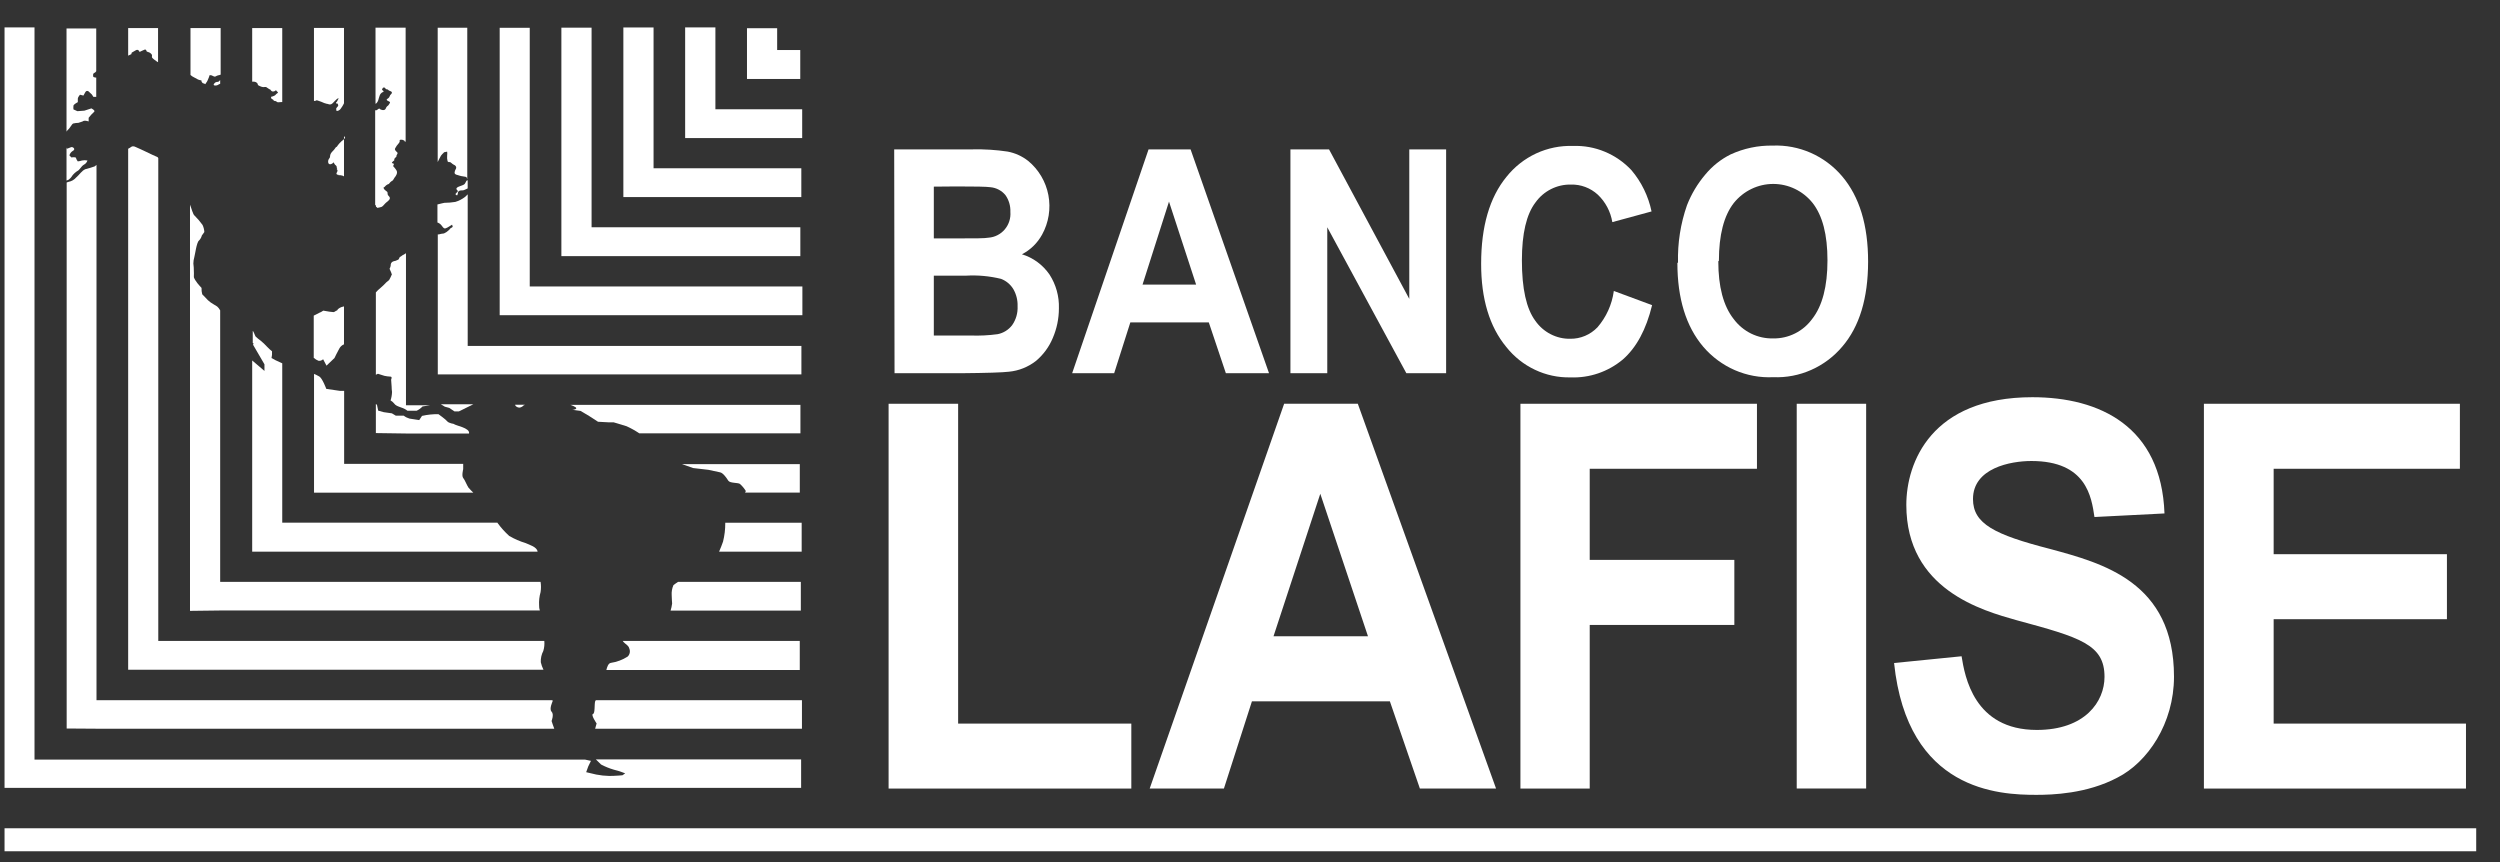 <svg width="87" height="30" viewBox="0 0 87 30" fill="none" xmlns="http://www.w3.org/2000/svg">
<rect x="0" y="0" width="87" height="30" fill="#333333" stroke="none"/>
<g clip-path="url(#clip0_553_714)">
<path d="M20.916 26.604C21.056 26.679 21.203 26.738 21.355 26.783C21.492 26.815 21.626 26.858 21.757 26.912L21.662 26.979C21.662 26.979 21.418 27.003 21.203 27.003C21.05 27 20.898 26.983 20.748 26.954L20.399 26.872L20.47 26.674L20.565 26.478L20.355 26.433H20.058H19.936H1.201V0.953H0.158V27.418H27.879V26.426H20.735L20.916 26.604Z" fill="white"/>
<path d="M20.718 24.385C20.674 24.496 20.718 24.821 20.636 24.846C20.553 24.871 20.762 25.176 20.762 25.176L20.711 25.359H27.908V24.367H20.735C20.735 24.367 20.735 24.382 20.718 24.39" fill="white"/>
<path d="M2.498 6.136C2.556 6.055 2.629 5.987 2.715 5.937C2.763 5.917 2.832 5.783 2.915 5.734C2.945 5.719 2.972 5.699 2.994 5.673C3.017 5.648 3.033 5.618 3.044 5.585C2.981 5.572 2.916 5.572 2.854 5.585C2.806 5.601 2.757 5.611 2.707 5.617C2.679 5.582 2.657 5.542 2.644 5.498C2.644 5.454 2.483 5.478 2.483 5.478L2.415 5.407C2.434 5.339 2.479 5.282 2.539 5.248C2.644 5.193 2.539 5.101 2.476 5.121C2.412 5.141 2.266 5.211 2.315 5.171C2.364 5.131 2.315 5.154 2.315 5.146V6.284L2.386 6.255C2.429 6.224 2.467 6.186 2.498 6.143" fill="white"/>
<path d="M2.547 4.298C2.607 4.284 2.668 4.276 2.729 4.275L2.876 4.226C2.876 4.226 2.917 4.171 3.085 4.226V4.099C3.143 4.024 3.208 3.953 3.278 3.889C3.327 3.846 3.18 3.772 3.18 3.772L2.937 3.851L2.693 3.869L2.556 3.807C2.552 3.765 2.552 3.722 2.556 3.68C2.556 3.633 2.708 3.554 2.708 3.554C2.711 3.513 2.711 3.471 2.708 3.43C2.708 3.385 2.783 3.296 2.783 3.296L2.903 3.326L2.959 3.226C3.01 3.122 3.08 3.179 3.08 3.179L3.197 3.288L3.249 3.37H3.349V2.701C3.305 2.701 3.249 2.678 3.249 2.678C3.249 2.678 3.212 2.562 3.283 2.537C3.311 2.526 3.334 2.505 3.349 2.478V0.99H2.315V4.58C2.326 4.561 2.339 4.542 2.354 4.526C2.444 4.454 2.491 4.323 2.547 4.298Z" fill="white"/>
<path d="M3.358 25.359H19.288C19.261 25.295 19.195 25.091 19.195 25.091C19.195 25.091 19.288 24.858 19.195 24.766C19.103 24.675 19.229 24.412 19.229 24.412V24.367H3.358V5.739L3.293 5.791C3.188 5.828 3.081 5.861 2.973 5.887C2.846 5.937 2.759 6.088 2.647 6.18C2.578 6.259 2.485 6.311 2.383 6.329C2.362 6.335 2.341 6.342 2.32 6.351V25.352L3.358 25.359Z" fill="white"/>
<path d="M5.508 23.306H18.912C18.871 23.224 18.84 23.136 18.82 23.046C18.813 22.909 18.844 22.773 18.907 22.652C18.942 22.539 18.953 22.421 18.942 22.304H5.508V5.503C5.503 5.492 5.496 5.481 5.488 5.471C5.488 5.471 5.113 5.303 5.047 5.265C4.981 5.228 4.803 5.156 4.728 5.119C4.652 5.082 4.606 5.072 4.511 5.149C4.492 5.156 4.475 5.166 4.46 5.179V23.306H5.508Z" fill="white"/>
<path d="M4.582 1.865C4.511 1.865 4.645 1.793 4.733 1.746C4.821 1.699 4.857 1.808 4.857 1.808C4.857 1.808 4.981 1.746 5.035 1.726C5.089 1.706 5.106 1.793 5.106 1.793C5.134 1.802 5.161 1.812 5.189 1.823C5.229 1.839 5.264 1.869 5.286 1.907C5.292 1.929 5.292 1.952 5.286 1.974C5.286 2.009 5.306 2.021 5.327 2.041C5.349 2.061 5.405 2.106 5.444 2.13C5.461 2.145 5.48 2.156 5.5 2.163V0.977H4.46V1.937C4.511 1.912 4.645 1.855 4.582 1.865Z" fill="white"/>
<path d="M27.832 22.304H21.671C21.679 22.317 21.688 22.33 21.698 22.341C21.757 22.411 21.871 22.455 21.898 22.564C21.919 22.612 21.925 22.665 21.915 22.716C21.905 22.767 21.88 22.814 21.842 22.849C21.665 22.963 21.466 23.037 21.259 23.068C21.167 23.08 21.125 23.219 21.101 23.316H27.832V22.304Z" fill="white"/>
<path d="M6.872 2.76C6.872 2.76 6.98 2.802 7.002 2.795C7.009 2.799 7.015 2.805 7.019 2.812H7.004C7.004 2.812 7.026 2.874 7.055 2.892C7.085 2.909 7.128 2.914 7.158 2.929C7.155 2.916 7.157 2.904 7.163 2.892C7.169 2.881 7.178 2.872 7.189 2.867C7.203 2.847 7.214 2.825 7.223 2.802C7.24 2.769 7.255 2.734 7.267 2.698C7.272 2.676 7.279 2.654 7.289 2.634C7.289 2.611 7.289 2.616 7.323 2.616C7.401 2.616 7.448 2.698 7.513 2.654C7.538 2.639 7.566 2.628 7.594 2.621C7.623 2.617 7.652 2.609 7.679 2.597V0.977H6.629V2.609C6.665 2.642 6.706 2.67 6.751 2.691C6.795 2.711 6.838 2.734 6.88 2.76" fill="white"/>
<path d="M27.869 20.249H23.597C23.541 20.284 23.488 20.322 23.436 20.363C23.387 20.474 23.366 20.596 23.375 20.717C23.375 20.806 23.39 21.002 23.39 21.002C23.379 21.087 23.361 21.17 23.336 21.25H27.869V20.249Z" fill="white"/>
<path d="M7.465 2.974C7.492 2.979 7.521 2.977 7.548 2.97C7.574 2.963 7.599 2.95 7.621 2.932C7.635 2.929 7.649 2.924 7.662 2.917V2.786C7.642 2.809 7.619 2.83 7.594 2.848C7.56 2.848 7.531 2.848 7.502 2.865C7.472 2.882 7.394 2.957 7.465 2.974Z" fill="white"/>
<path d="M7.662 21.245H18.786C18.767 21.188 18.759 21.127 18.761 21.067C18.752 20.911 18.769 20.755 18.812 20.606C18.831 20.487 18.831 20.367 18.812 20.248H7.662V10.8C7.635 10.75 7.6 10.704 7.557 10.666L7.436 10.592C7.362 10.551 7.293 10.501 7.231 10.443C7.202 10.403 7.068 10.277 7.038 10.242C7.018 10.17 7.01 10.094 7.014 10.019C7.014 10.019 6.899 9.898 6.868 9.853C6.836 9.808 6.738 9.684 6.746 9.622C6.753 9.56 6.746 9.444 6.746 9.444C6.747 9.353 6.741 9.263 6.729 9.173C6.729 9.096 6.741 9.019 6.763 8.945C6.787 8.866 6.841 8.434 6.924 8.372C6.972 8.324 7.007 8.263 7.024 8.196L7.111 8.075C7.107 7.989 7.085 7.904 7.048 7.827C6.966 7.713 6.874 7.606 6.775 7.507C6.714 7.47 6.66 7.234 6.612 7.123V21.258L7.662 21.245Z" fill="white"/>
<path d="M8.801 11.988L9.203 12.678V12.908L8.776 12.544V19.197H18.708C18.686 19.031 18.43 18.964 18.291 18.899C18.092 18.839 17.901 18.756 17.721 18.651C17.573 18.518 17.439 18.369 17.321 18.208C17.319 18.2 17.315 18.193 17.309 18.188H9.822V12.643L9.578 12.531L9.449 12.459L9.466 12.35V12.224C9.403 12.175 9.344 12.121 9.29 12.063C9.223 11.989 9.151 11.92 9.073 11.857C9.008 11.812 8.947 11.761 8.891 11.706C8.864 11.661 8.847 11.589 8.82 11.549C8.793 11.51 8.82 11.529 8.796 11.517V11.934L8.832 11.968L8.801 11.988Z" fill="white"/>
<path d="M8.964 2.912C8.978 2.926 8.964 2.941 8.978 2.959C8.993 2.976 9.091 3.023 9.139 3.028C9.16 3.033 9.182 3.033 9.203 3.028C9.225 3.028 9.242 3.028 9.256 3.028C9.271 3.028 9.278 3.045 9.29 3.048C9.306 3.062 9.323 3.073 9.342 3.083C9.364 3.1 9.388 3.107 9.407 3.122C9.427 3.137 9.393 3.122 9.393 3.107C9.406 3.114 9.417 3.124 9.424 3.137C9.424 3.137 9.41 3.137 9.407 3.122C9.439 3.164 9.473 3.202 9.539 3.179C9.605 3.157 9.568 3.164 9.59 3.147C9.612 3.13 9.61 3.147 9.624 3.167C9.639 3.187 9.69 3.209 9.666 3.234C9.641 3.259 9.619 3.261 9.61 3.276C9.6 3.291 9.578 3.318 9.541 3.333C9.507 3.35 9.47 3.363 9.432 3.37C9.432 3.403 9.432 3.43 9.468 3.447C9.505 3.465 9.495 3.46 9.507 3.47C9.52 3.479 9.507 3.492 9.524 3.494C9.531 3.502 9.539 3.508 9.548 3.512C9.558 3.516 9.568 3.518 9.578 3.517C9.615 3.517 9.615 3.534 9.641 3.551C9.668 3.569 9.756 3.551 9.797 3.551C9.805 3.549 9.814 3.549 9.822 3.551V0.977H8.776V2.842H8.827C8.883 2.842 8.932 2.862 8.964 2.912Z" fill="white"/>
<path d="M27.898 18.192H25.239V18.21C25.24 18.425 25.214 18.639 25.162 18.847C25.132 18.936 25.084 19.06 25.025 19.197H27.898V18.192Z" fill="white"/>
<path d="M27.833 17.143V16.151H23.731L24.121 16.288L24.655 16.35C24.655 16.35 24.954 16.417 25.059 16.437C25.164 16.456 25.286 16.635 25.344 16.727C25.403 16.819 25.668 16.791 25.746 16.838C25.828 16.909 25.898 16.993 25.954 17.086C25.954 17.086 25.954 17.104 25.927 17.143H27.833Z" fill="white"/>
<path d="M11.971 17.144H16.47C16.412 17.088 16.355 17.029 16.302 16.968C16.239 16.873 16.18 16.705 16.119 16.633C16.059 16.561 16.119 16.328 16.119 16.328V16.142H11.976V13.602H11.828L11.355 13.533C11.355 13.533 11.221 13.168 11.111 13.101C11.052 13.068 10.991 13.038 10.928 13.012V17.144H11.971Z" fill="white"/>
<path d="M11.776 6.096C11.823 6.094 11.87 6.099 11.915 6.111C11.935 6.118 11.954 6.127 11.971 6.138V4.839L11.954 4.859C11.857 4.931 11.774 5.021 11.71 5.124C11.71 5.124 11.71 5.124 11.71 5.109C11.71 5.094 11.659 5.161 11.649 5.179C11.613 5.236 11.54 5.285 11.506 5.355C11.472 5.424 11.506 5.466 11.452 5.521C11.438 5.541 11.427 5.564 11.422 5.588C11.417 5.613 11.418 5.638 11.423 5.662C11.426 5.679 11.435 5.693 11.448 5.703C11.461 5.713 11.477 5.718 11.493 5.717C11.519 5.714 11.543 5.704 11.564 5.689C11.579 5.689 11.591 5.655 11.613 5.652C11.613 5.652 11.635 5.65 11.613 5.652C11.613 5.652 11.637 5.707 11.657 5.729C11.676 5.751 11.701 5.759 11.713 5.789C11.725 5.818 11.713 5.875 11.735 5.863C11.757 5.851 11.72 5.88 11.718 5.885C11.764 5.92 11.745 5.965 11.718 6.009C11.691 6.054 11.718 6.084 11.786 6.086" fill="white"/>
<path d="M10.982 3.502C10.995 3.495 11.009 3.492 11.023 3.492C11.037 3.492 11.052 3.495 11.065 3.502C11.139 3.525 11.213 3.553 11.284 3.586L11.367 3.611C11.418 3.611 11.464 3.653 11.523 3.628C11.581 3.603 11.611 3.546 11.652 3.514C11.693 3.482 11.732 3.42 11.781 3.42C11.781 3.435 11.781 3.45 11.764 3.462C11.747 3.474 11.745 3.534 11.701 3.561C11.695 3.567 11.692 3.575 11.692 3.583C11.692 3.592 11.695 3.6 11.701 3.606C11.752 3.571 11.776 3.658 11.769 3.683C11.762 3.707 11.669 3.772 11.708 3.809C11.674 3.836 11.723 3.869 11.752 3.859C11.803 3.843 11.845 3.809 11.871 3.762C11.903 3.72 11.931 3.675 11.954 3.628C11.954 3.613 11.966 3.611 11.971 3.596V0.972H10.926V3.512H10.945C10.957 3.51 10.97 3.51 10.982 3.512" fill="white"/>
<path d="M11.245 12.502L11.362 12.725L11.64 12.459C11.64 12.459 11.752 12.226 11.803 12.139C11.838 12.068 11.898 12.012 11.971 11.983V10.662L11.874 10.689C11.833 10.706 11.794 10.73 11.759 10.758C11.735 10.793 11.759 10.793 11.688 10.82C11.666 10.841 11.638 10.855 11.608 10.862L11.469 10.847L11.25 10.81L11.162 10.865C11.162 10.865 11.177 10.847 10.918 10.984V12.452C10.967 12.497 11.024 12.533 11.086 12.556C11.114 12.559 11.141 12.557 11.167 12.548C11.194 12.54 11.217 12.525 11.238 12.507" fill="white"/>
<path d="M19.912 14.26L20.204 14.3L20.504 14.478L20.811 14.677L21.162 14.696H21.352L21.805 14.833C21.959 14.903 22.108 14.986 22.249 15.081H27.855V14.089H19.848C19.887 14.104 19.926 14.116 19.956 14.131C20.199 14.24 19.912 14.265 19.912 14.265" fill="white"/>
<path d="M14.128 15.086H16.322C16.366 14.885 15.834 14.81 15.793 14.753C15.793 14.753 15.613 14.726 15.564 14.662C15.515 14.597 15.259 14.414 15.259 14.414C15.066 14.41 14.874 14.43 14.686 14.473L14.589 14.619L14.25 14.567C14.178 14.546 14.11 14.512 14.05 14.466H13.775L13.638 14.384L13.356 14.344L13.161 14.29L13.119 14.089L13.08 14.059V15.071L14.128 15.086Z" fill="white"/>
<path d="M18.084 14.185C18.139 14.175 18.189 14.146 18.225 14.104C18.225 14.104 18.247 14.104 18.264 14.084H17.925L17.942 14.126C17.961 14.145 17.983 14.16 18.007 14.17C18.032 14.181 18.058 14.186 18.084 14.185Z" fill="white"/>
<path d="M15.481 14.153L15.634 14.195L15.815 14.316H15.971C15.971 14.316 16.254 14.175 16.471 14.069H15.342L15.481 14.153Z" fill="white"/>
<path d="M13.378 13.079C13.446 13.094 13.515 13.103 13.585 13.106C13.663 13.106 13.611 13.21 13.611 13.21L13.629 13.459C13.629 13.519 13.634 13.58 13.643 13.639C13.64 13.74 13.623 13.839 13.592 13.935C13.638 13.961 13.678 13.995 13.711 14.036C13.765 14.111 13.826 14.133 13.972 14.185C14.047 14.208 14.118 14.245 14.179 14.294C14.179 14.294 14.44 14.294 14.499 14.294C14.576 14.258 14.645 14.208 14.703 14.145L14.969 14.103H14.128V8.811C14.116 8.823 14.102 8.832 14.087 8.839C14.034 8.864 13.984 8.896 13.938 8.933C13.906 8.933 13.887 9 13.877 9.02C13.867 9.039 13.794 9.062 13.763 9.077C13.723 9.081 13.685 9.093 13.65 9.114C13.633 9.127 13.618 9.146 13.609 9.166C13.599 9.187 13.595 9.21 13.597 9.233C13.594 9.274 13.581 9.313 13.558 9.347C13.558 9.372 13.597 9.436 13.611 9.476C13.616 9.501 13.625 9.524 13.638 9.545C13.61 9.614 13.578 9.682 13.541 9.746L13.441 9.828C13.38 9.895 13.315 9.958 13.246 10.016C13.185 10.063 13.13 10.117 13.08 10.175V13.042L13.151 13.007L13.378 13.079Z" fill="white"/>
<path d="M13.114 7.207C13.114 7.237 13.114 7.237 13.161 7.229C13.204 7.222 13.248 7.21 13.29 7.195C13.351 7.152 13.385 7.093 13.436 7.051C13.487 7.009 13.614 6.929 13.55 6.847C13.529 6.818 13.495 6.798 13.49 6.756C13.485 6.713 13.49 6.694 13.473 6.674C13.456 6.654 13.377 6.612 13.355 6.56C13.334 6.508 13.355 6.535 13.385 6.503C13.413 6.466 13.449 6.437 13.49 6.416C13.511 6.416 13.541 6.399 13.55 6.381C13.55 6.381 13.56 6.364 13.55 6.381C13.567 6.355 13.589 6.332 13.614 6.314C13.633 6.297 13.658 6.292 13.675 6.272C13.691 6.24 13.71 6.21 13.731 6.18C13.782 6.123 13.848 6.019 13.799 5.932C13.776 5.895 13.75 5.859 13.721 5.826C13.707 5.808 13.689 5.801 13.685 5.779C13.68 5.756 13.711 5.731 13.707 5.707C13.702 5.682 13.638 5.687 13.638 5.665C13.638 5.642 13.704 5.595 13.721 5.58C13.718 5.564 13.72 5.547 13.725 5.531C13.731 5.516 13.74 5.502 13.753 5.491C13.767 5.482 13.779 5.471 13.789 5.459C13.804 5.439 13.789 5.414 13.809 5.389C13.828 5.364 13.826 5.357 13.836 5.332C13.835 5.321 13.831 5.31 13.825 5.301C13.818 5.292 13.809 5.285 13.799 5.28C13.762 5.24 13.721 5.206 13.758 5.151C13.785 5.099 13.818 5.051 13.858 5.007C13.88 4.988 13.897 4.963 13.906 4.935C13.911 4.918 13.911 4.9 13.906 4.883C13.926 4.851 13.982 4.861 14.016 4.868C14.036 4.876 14.056 4.885 14.075 4.896C14.075 4.896 14.075 4.923 14.101 4.93H14.116V0.963H13.068V3.614L13.102 3.591C13.139 3.55 13.164 3.5 13.175 3.445C13.19 3.4 13.202 3.348 13.222 3.301C13.235 3.274 13.254 3.251 13.277 3.232C13.295 3.217 13.316 3.206 13.338 3.2C13.365 3.165 13.338 3.165 13.307 3.138C13.275 3.11 13.307 3.113 13.307 3.093C13.307 3.073 13.331 3.036 13.373 3.046C13.414 3.056 13.404 3.078 13.429 3.098C13.453 3.118 13.456 3.098 13.487 3.113C13.519 3.128 13.516 3.138 13.533 3.15C13.55 3.162 13.633 3.177 13.638 3.217C13.643 3.257 13.597 3.286 13.58 3.309C13.563 3.331 13.555 3.388 13.516 3.415C13.477 3.443 13.456 3.45 13.456 3.477C13.469 3.492 13.485 3.505 13.502 3.514C13.516 3.514 13.568 3.544 13.572 3.554C13.577 3.564 13.555 3.611 13.543 3.624C13.526 3.657 13.5 3.684 13.468 3.703C13.424 3.743 13.436 3.797 13.38 3.824C13.336 3.836 13.29 3.831 13.251 3.81C13.234 3.81 13.234 3.81 13.222 3.787C13.163 3.762 13.146 3.824 13.102 3.837C13.087 3.84 13.071 3.84 13.056 3.837V7.128C13.06 7.13 13.065 7.133 13.068 7.137C13.071 7.14 13.074 7.145 13.075 7.15C13.09 7.15 13.075 7.187 13.09 7.2" fill="white"/>
<path d="M16.276 13.03H27.889V12.038H16.276V6.763C16.245 6.79 16.215 6.819 16.188 6.85C16.086 6.929 15.97 6.989 15.847 7.026C15.721 7.047 15.594 7.058 15.466 7.058C15.466 7.058 15.335 7.085 15.223 7.115V7.743C15.282 7.762 15.334 7.801 15.371 7.852C15.396 7.881 15.422 7.931 15.466 7.948C15.51 7.966 15.647 7.872 15.647 7.872L15.732 7.819L15.754 7.881C15.754 7.881 15.754 7.909 15.705 7.929C15.656 7.948 15.671 7.971 15.603 8.023C15.558 8.066 15.506 8.1 15.449 8.124C15.389 8.13 15.33 8.14 15.271 8.157H15.235V13.03H16.276Z" fill="white"/>
<path d="M15.447 5.3L15.561 5.277C15.567 5.322 15.567 5.367 15.561 5.411C15.554 5.479 15.559 5.547 15.576 5.612C15.583 5.624 15.594 5.633 15.607 5.638C15.619 5.643 15.633 5.644 15.647 5.639C15.69 5.639 15.737 5.711 15.795 5.734C15.854 5.756 15.88 5.801 15.876 5.843C15.871 5.885 15.832 5.91 15.82 5.999C15.807 6.088 15.944 6.088 15.988 6.111C16.032 6.133 16.232 6.15 16.232 6.163C16.232 6.175 16.268 6.225 16.261 6.254V0.965H15.232V5.639C15.252 5.597 15.33 5.441 15.347 5.416C15.376 5.377 15.41 5.342 15.447 5.31" fill="white"/>
<path d="M15.91 6.797C15.91 6.797 15.939 6.74 15.934 6.728C15.929 6.716 15.934 6.678 15.968 6.651C16.002 6.624 16.041 6.626 16.11 6.624C16.139 6.624 16.212 6.587 16.275 6.557V6.259C16.276 6.262 16.276 6.264 16.275 6.267C16.274 6.269 16.273 6.271 16.271 6.273C16.27 6.275 16.268 6.277 16.265 6.278C16.263 6.279 16.261 6.279 16.258 6.279C16.212 6.279 16.212 6.381 16.144 6.423C16.076 6.465 15.949 6.485 15.9 6.535C15.851 6.584 15.925 6.624 15.932 6.644C15.939 6.664 15.915 6.678 15.868 6.728C15.822 6.778 15.902 6.797 15.902 6.797" fill="white"/>
<path d="M18.435 9.97V0.968H17.389V9.97V10.969H18.435H27.923V9.97H18.435Z" fill="white"/>
<path d="M20.587 8.913H27.852V7.909H20.587V0.963H19.536V7.909V8.913H20.587Z" fill="white"/>
<path d="M22.744 6.859H27.886V5.855H22.744V0.955H21.693V5.855V6.859H22.744Z" fill="white"/>
<path d="M24.896 4.804H27.916V3.802H24.896V0.953H23.843V3.802V4.804H24.896Z" fill="white"/>
<path d="M27.045 2.748H27.849V1.741H27.045V0.982H25.995V1.741V2.748H27.045Z" fill="white"/>
<path d="M11.971 4.729V4.838C11.988 4.824 12.015 4.804 12.008 4.784C12 4.764 11.974 4.749 11.971 4.729Z" fill="white"/>
<path d="M30.923 14.051H33.343V25.181H39.37V27.442H30.923V14.051Z" fill="white"/>
<path d="M44.318 22.143L45.946 17.183L47.606 22.143H44.318ZM52.063 27.442L47.252 14.051H44.688L40.009 27.442H42.592L43.567 24.407H48.368L49.412 27.442H52.063Z" fill="white"/>
<path d="M52.911 14.051H61.142V16.313H55.322V19.484H60.355V21.748H55.322V27.442H52.911V14.051Z" fill="white"/>
<path d="M64.942 14.051H62.526V27.44H64.942V14.051Z" fill="white"/>
<path d="M68.263 22.838C68.375 23.532 68.69 25.402 70.881 25.402C72.567 25.402 73.237 24.41 73.237 23.554C73.237 22.426 72.394 22.183 70.184 21.585C68.987 21.248 66.34 20.519 66.34 17.57C66.34 16.1 67.205 13.823 70.727 13.823C73.072 13.823 75.216 14.842 75.324 17.868L72.887 17.992C72.784 17.298 72.611 16.043 70.693 16.043C69.962 16.043 68.66 16.291 68.66 17.367C68.66 18.23 69.413 18.607 71.341 19.103C73.169 19.599 75.655 20.249 75.655 23.549C75.655 25.176 74.739 26.525 73.691 27.058C72.623 27.626 71.41 27.661 70.866 27.661C69.57 27.661 66.379 27.529 65.914 23.073L68.263 22.838Z" fill="white"/>
<path d="M76.696 14.051H85.604V16.313H79.123V19.286H85.153V21.548H79.123V25.181H85.816V27.442H76.696V14.051Z" fill="white"/>
<path d="M86.172 28.823H0.158V29.625H86.172V28.823Z" fill="white"/>
<path d="M31.118 5.198H33.848C34.255 5.189 34.663 5.215 35.066 5.275C35.325 5.324 35.569 5.434 35.778 5.598C36.144 5.898 36.394 6.32 36.484 6.79C36.573 7.26 36.495 7.747 36.265 8.164C36.103 8.458 35.859 8.697 35.563 8.849C35.953 8.967 36.291 9.217 36.524 9.555C36.749 9.904 36.863 10.314 36.85 10.731C36.85 11.087 36.777 11.439 36.636 11.765C36.506 12.077 36.303 12.352 36.044 12.566C35.774 12.774 35.454 12.902 35.117 12.935C34.888 12.963 34.333 12.98 33.455 12.988H31.13L31.118 5.198ZM32.497 6.495V8.296H33.402C33.938 8.296 34.272 8.296 34.403 8.271C34.511 8.263 34.616 8.234 34.712 8.184C34.809 8.135 34.895 8.067 34.965 7.984C35.036 7.9 35.089 7.804 35.123 7.7C35.157 7.595 35.17 7.485 35.161 7.376C35.17 7.166 35.109 6.959 34.988 6.788C34.857 6.631 34.669 6.533 34.467 6.515C34.333 6.495 33.938 6.488 33.289 6.488L32.497 6.495ZM32.497 9.593V11.676H33.775C34.09 11.687 34.405 11.672 34.718 11.629C34.916 11.591 35.095 11.48 35.22 11.319C35.356 11.127 35.424 10.893 35.412 10.656C35.419 10.448 35.368 10.241 35.264 10.061C35.164 9.897 35.013 9.771 34.835 9.704C34.436 9.607 34.026 9.569 33.616 9.593H32.497Z" fill="white"/>
<path d="M44.162 12.988H42.66L42.066 11.219H39.336L38.773 12.988H37.311L39.97 5.198H41.432L44.162 12.988ZM41.625 9.905L40.681 7.016L39.76 9.905H41.625Z" fill="white"/>
<path d="M44.907 12.988V5.198H46.25L49.043 10.401V5.198H50.325V12.988H48.941L46.189 7.909V12.988H44.907Z" fill="white"/>
<path d="M56.155 10.123L57.493 10.619C57.287 11.469 56.946 12.1 56.47 12.514C55.959 12.939 55.313 13.159 54.654 13.133C54.227 13.143 53.803 13.052 53.416 12.868C53.028 12.685 52.687 12.413 52.419 12.075C51.834 11.367 51.542 10.401 51.544 9.176C51.544 7.879 51.837 6.873 52.424 6.155C52.702 5.806 53.056 5.527 53.457 5.34C53.859 5.154 54.298 5.064 54.739 5.079C55.118 5.065 55.495 5.133 55.846 5.279C56.196 5.424 56.513 5.643 56.774 5.922C57.123 6.333 57.363 6.827 57.474 7.358L56.109 7.73C56.048 7.363 55.87 7.026 55.602 6.773C55.346 6.539 55.012 6.414 54.669 6.423C54.429 6.418 54.191 6.472 53.977 6.58C53.762 6.688 53.576 6.848 53.435 7.045C53.12 7.457 52.962 8.128 52.962 9.059C52.962 10.051 53.118 10.743 53.428 11.162C53.566 11.36 53.749 11.52 53.961 11.629C54.173 11.739 54.409 11.794 54.647 11.789C54.823 11.791 54.997 11.757 55.16 11.688C55.322 11.62 55.469 11.518 55.592 11.39C55.897 11.037 56.095 10.601 56.16 10.135" fill="white"/>
<path d="M58.395 9.141C58.377 8.461 58.483 7.783 58.707 7.142C58.859 6.753 59.074 6.393 59.343 6.076C59.586 5.782 59.886 5.543 60.225 5.374C60.684 5.163 61.184 5.058 61.688 5.067C62.144 5.048 62.598 5.135 63.016 5.319C63.435 5.504 63.807 5.782 64.105 6.133C64.71 6.846 65.011 7.838 65.01 9.109C65.008 10.38 64.709 11.364 64.113 12.06C63.817 12.411 63.447 12.689 63.031 12.873C62.615 13.058 62.163 13.145 61.71 13.126C61.251 13.148 60.794 13.064 60.372 12.881C59.95 12.697 59.574 12.419 59.273 12.067C58.673 11.36 58.373 10.386 58.373 9.146L58.395 9.141ZM59.797 9.094C59.797 9.974 59.972 10.644 60.33 11.1C60.491 11.317 60.7 11.491 60.939 11.609C61.179 11.726 61.443 11.784 61.71 11.777C61.973 11.781 62.233 11.722 62.469 11.603C62.706 11.485 62.91 11.31 63.067 11.095C63.418 10.644 63.596 9.965 63.596 9.062C63.596 8.159 63.423 7.505 63.079 7.063C62.913 6.856 62.704 6.689 62.467 6.575C62.23 6.46 61.971 6.401 61.708 6.401C61.446 6.401 61.187 6.46 60.95 6.575C60.713 6.689 60.504 6.856 60.337 7.063C59.991 7.508 59.818 8.178 59.818 9.074" fill="white"/>
</g>
<defs>
<clipPath id="clip0_553_714">
<rect width="86.016" height="28.672" fill="white" transform="translate(0.158 0.953)"/>
</clipPath>
</defs>
</svg>
